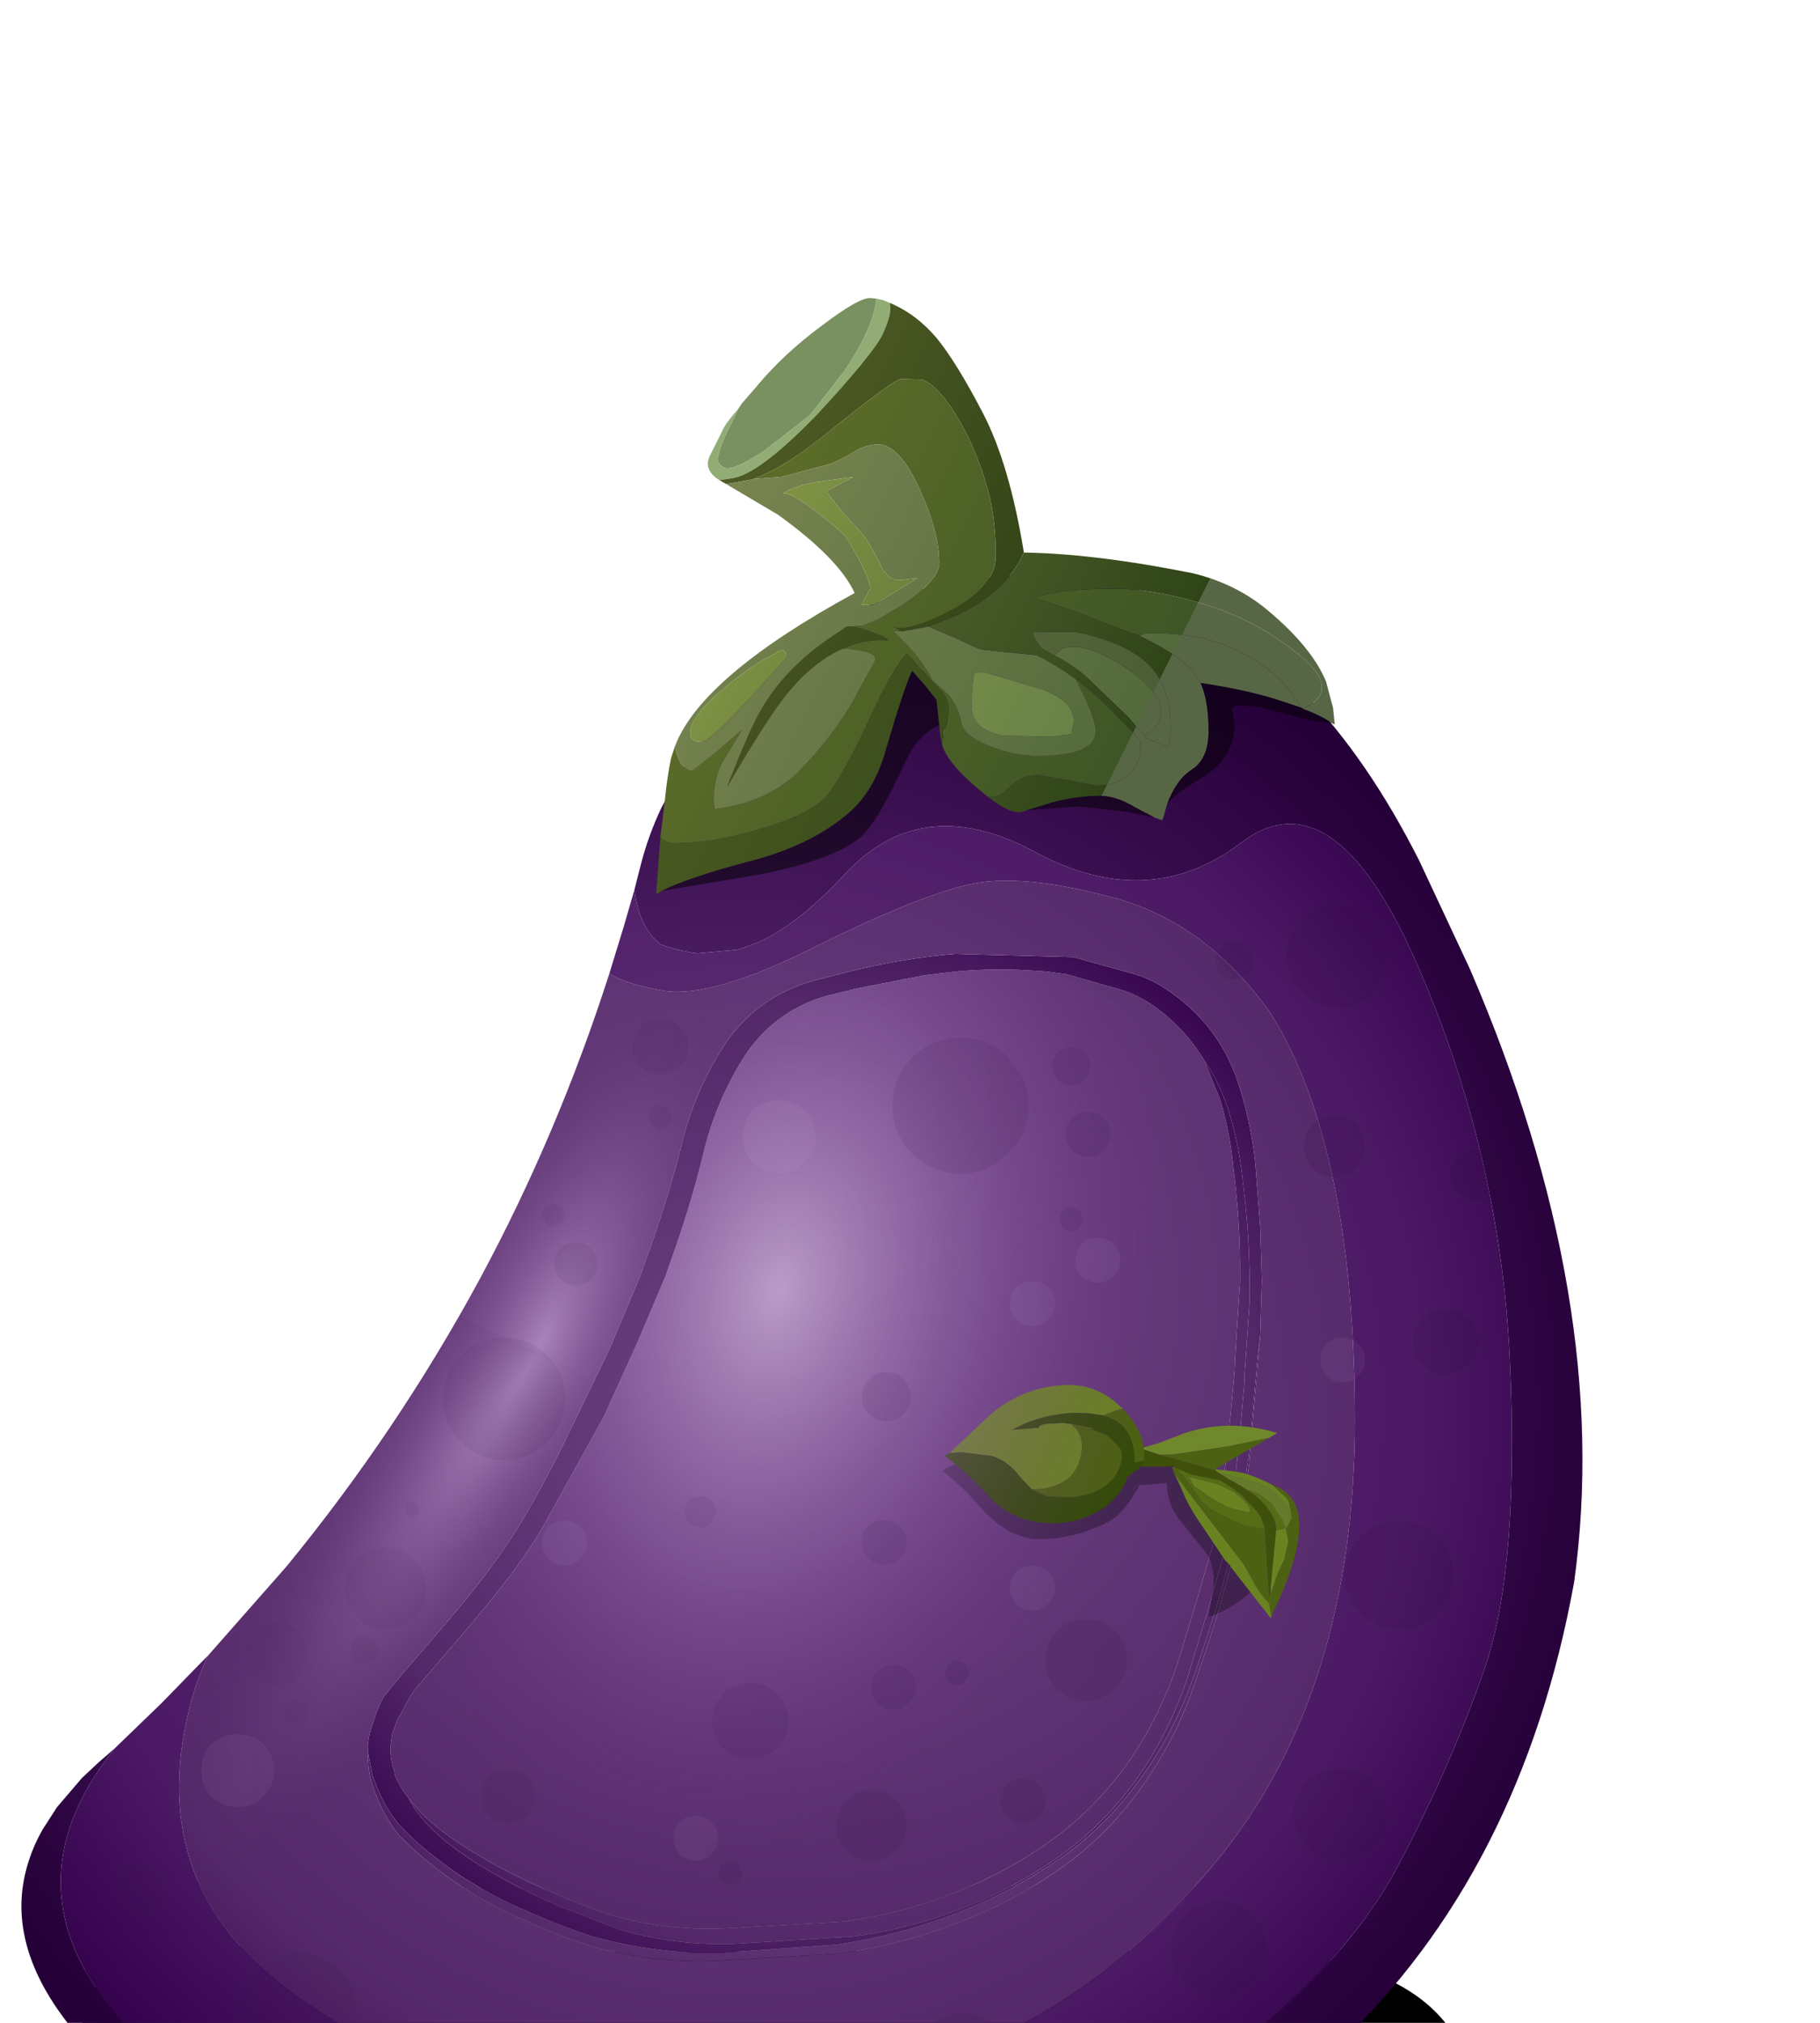 <?xml version="1.0" encoding="UTF-8" standalone="no"?>
<svg xmlns:xlink="http://www.w3.org/1999/xlink" height="190.0px" width="171.0px" xmlns="http://www.w3.org/2000/svg">
  <g transform="matrix(1.0, 0.0, 0.0, 1.0, 0.0, 0.0)">
    <use height="41.05" transform="matrix(0.962, 0.0, 0.0, 0.825, 7.712, 182.731)" width="135.45" xlink:href="#sprite0"/>
    <use height="189.35" transform="matrix(1.0, 0.0, 0.0, 1.0, 2.0, 28.0)" width="146.7" xlink:href="#shape1"/>
    <use height="98.25" transform="matrix(1.278, 0.0, 0.0, 1.278, 11.0, 85.0)" width="101.8" xlink:href="#sprite1"/>
  </g>
  <defs>
    <g id="sprite0" transform="matrix(1.0, 0.0, 0.0, 1.0, -40.9, -44.85)">
      <use height="41.05" transform="matrix(1.0, 0.0, 0.0, 1.0, 40.9, 44.85)" width="135.45" xlink:href="#shape0"/>
    </g>
    <g id="shape0" transform="matrix(1.0, 0.0, 0.0, 1.0, -40.9, -44.85)">
      <path d="M106.2 85.7 Q76.35 86.95 60.65 80.1 44.95 73.2 41.45 58.6 37.9 44.0 57.5 44.9 77.1 45.8 107.15 45.55 137.2 45.25 154.2 45.6 171.15 45.95 175.6 56.5 180.05 67.0 158.05 75.7 136.0 84.4 106.2 85.7" fill="#000000" fill-rule="evenodd" stroke="none"/>
    </g>
    <g id="shape1" transform="matrix(1.0, 0.0, 0.0, 1.0, -2.0, -28.0)">
      <path d="M21.65 176.7 Q39.35 177.6 66.5 177.35 93.7 177.05 108.95 177.2 124.2 177.3 127.25 185.6 130.25 193.9 110.95 204.6 91.65 215.25 69.8 217.0 47.95 218.75 31.1 211.9 14.25 205.0 9.1 190.4 3.95 175.8 21.65 176.7" fill="#000000" fill-opacity="0.361" fill-rule="evenodd" stroke="none"/>
      <path d="M59.6 83.6 L60.2 81.25 Q60.9 78.5 62.15 75.85 L62.45 75.3 Q67.05 65.7 78.65 57.9 91.7 52.8 102.45 54.4 L105.5 54.95 109.4 56.15 Q123.65 61.65 133.35 80.85 L138.1 91.0 Q151.55 122.2 147.9 148.6 138.05 202.9 78.6 214.25 36.5 222.3 11.8 196.4 8.75 193.25 6.0 189.55 0.3 181.9 2.75 174.65 3.2 173.25 4.0 171.85 L5.35 169.75 7.7 167.0 9.25 165.55 10.8 164.2 Q-4.45 183.15 25.95 201.2 L31.95 204.6 Q44.35 210.8 62.45 209.4 76.5 209.65 90.05 205.6 102.95 201.9 113.9 193.9 126.0 185.2 131.25 175.45 136.45 165.65 139.65 156.25 142.75 146.8 141.85 127.5 140.9 108.2 133.05 90.35 125.2 72.55 116.55 79.2 107.85 85.75 97.2 80.0 86.5 74.25 79.25 82.25 75.15 86.65 71.4 88.45 L69.35 89.2 65.5 89.55 Q63.7 89.3 62.05 88.7 61.0 87.85 60.4 86.55 59.85 85.4 59.6 83.6" fill="url(#gradient0)" fill-rule="evenodd" stroke="none"/>
      <path d="M38.4 168.9 Q37.5 167.75 37.1 166.7 L37.05 166.35 Q36.55 164.9 36.75 163.55 L36.85 162.85 37.35 161.5 37.75 160.8 Q38.65 159.05 39.1 158.55 L44.1 152.75 44.8 151.9 45.55 151.0 Q49.0 146.85 51.05 143.35 L56.5 133.5 56.75 133.05 59.85 126.2 62.5 119.95 63.45 117.25 Q65.2 112.15 66.2 107.9 67.3 103.55 69.65 99.7 72.4 95.15 77.45 93.6 L80.5 92.85 86.9 91.6 89.85 91.25 Q93.7 90.9 97.45 91.2 L98.3 91.25 100.15 91.5 105.1 92.9 Q106.65 93.35 108.05 94.25 111.3 96.45 113.2 99.7 L114.65 103.3 Q115.6 106.55 115.9 109.85 116.55 114.9 116.5 119.95 L116.5 120.4 116.05 127.5 116.0 128.8 115.6 133.1 115.55 133.5 115.2 137.2 114.2 144.25 112.6 149.8 110.7 156.05 Q109.0 161.2 106.1 165.4 102.95 169.9 98.65 172.95 94.45 175.95 89.6 177.8 84.6 179.8 79.1 180.5 L68.65 181.1 Q62.95 181.45 57.5 179.9 54.5 178.95 51.55 177.6 46.2 175.3 42.15 172.45 39.65 170.65 38.4 168.9" fill="url(#gradient1)" fill-rule="evenodd" stroke="none"/>
      <path d="M113.2 99.7 Q111.3 96.45 108.05 94.25 106.65 93.35 105.1 92.9 L100.15 91.5 98.3 91.25 97.45 91.2 Q93.7 90.9 89.85 91.25 L86.9 91.6 80.5 92.85 77.45 93.6 Q72.4 95.15 69.65 99.7 67.3 103.55 66.2 107.9 65.2 112.15 63.45 117.25 L62.5 119.95 59.85 126.2 56.75 133.05 56.5 133.5 51.05 143.35 Q49.0 146.85 45.55 151.0 L44.8 151.9 44.1 152.75 39.1 158.55 Q38.65 159.05 37.75 160.8 L37.35 161.5 36.85 162.85 36.75 163.55 Q36.55 164.9 37.05 166.35 L37.1 166.7 Q37.5 167.75 38.4 168.9 39.6 171.35 43.05 173.85 47.1 176.7 52.45 179.0 L58.4 181.3 Q63.85 182.85 69.5 182.55 L80.0 181.9 Q85.5 181.2 90.5 179.2 95.35 177.35 99.55 174.35 103.85 171.3 107.0 166.8 109.9 162.6 111.6 157.5 L113.5 151.2 115.1 145.65 115.15 145.5 115.15 145.35 116.1 138.6 116.45 134.9 116.5 134.55 116.9 130.2 116.95 128.9 117.4 122.4 117.4 121.8 117.4 121.35 Q117.45 116.3 116.8 111.25 116.5 107.95 115.55 104.7 114.7 101.85 113.2 99.7 M34.6 164.7 L34.55 164.05 34.6 163.55 Q34.7 162.8 34.95 162.1 35.65 159.9 36.15 159.25 L37.75 157.3 41.4 153.05 Q46.2 147.55 48.9 143.1 51.55 138.6 53.4 134.7 L57.25 126.75 60.05 120.1 61.1 117.2 Q63.0 111.8 64.1 107.25 65.25 102.65 67.8 98.55 70.8 93.75 76.3 92.15 L79.6 91.3 Q84.55 90.05 89.7 89.6 L100.85 89.9 106.25 91.4 Q107.95 91.85 109.4 92.8 114.75 96.25 116.55 102.4 117.6 105.85 117.95 109.35 L118.4 115.25 118.55 120.1 118.55 120.55 118.4 125.35 118.1 128.1 117.35 136.65 116.2 144.05 115.15 147.9 114.6 149.95 113.55 153.3 112.45 156.6 Q110.7 162.0 107.55 166.5 104.25 171.3 99.7 174.5 95.15 177.65 90.0 179.65 84.65 181.75 78.65 182.65 L67.4 183.45 Q61.55 183.5 55.7 181.9 52.5 180.85 49.4 179.45 43.65 177.05 38.85 172.75 L37.55 171.45 Q35.9 169.5 35.0 166.75 L34.6 164.7" fill="url(#gradient2)" fill-rule="evenodd" stroke="none"/>
      <path d="M19.55 155.5 L26.95 147.1 Q37.35 134.4 45.1 120.1 52.4 106.55 57.25 91.45 58.65 92.4 62.3 93.05 66.85 93.8 76.45 89.0 86.0 84.25 90.95 83.1 95.8 81.95 104.55 84.3 113.35 86.65 119.4 95.2 127.25 107.75 127.3 133.3 127.3 158.9 114.35 174.75 101.35 190.5 84.3 194.55 67.15 198.5 52.7 196.85 38.4 195.4 26.95 186.8 13.85 176.95 17.7 160.85 18.35 158.05 19.55 155.5 M118.4 125.35 L118.55 120.55 118.55 120.1 118.4 115.25 117.95 109.35 Q117.6 105.85 116.55 102.4 114.75 96.25 109.4 92.8 107.95 91.85 106.25 91.4 L100.85 89.9 89.7 89.6 Q84.55 90.05 79.6 91.3 L76.3 92.15 Q70.8 93.75 67.8 98.55 65.25 102.65 64.1 107.25 63.0 111.8 61.1 117.2 L60.05 120.1 57.25 126.75 53.4 134.7 Q51.55 138.6 48.9 143.1 46.2 147.55 41.4 153.05 L37.75 157.3 36.15 159.25 Q35.65 159.9 34.95 162.1 34.7 162.8 34.6 163.55 L34.55 164.05 34.6 164.7 Q34.5 166.1 35.0 167.7 35.9 170.45 37.55 172.45 L38.85 173.7 Q43.65 178.0 49.4 180.4 52.5 181.85 55.7 182.85 61.55 184.45 67.6 184.15 L78.8 183.5 Q84.65 182.7 90.0 180.6 95.15 178.65 99.7 175.45 104.25 172.25 107.55 167.45 110.7 162.95 112.45 157.55 L113.55 154.3 114.6 150.9 115.15 148.85 116.2 145.0 117.35 137.6 118.1 129.05 118.4 125.35" fill="url(#gradient3)" fill-rule="evenodd" stroke="none"/>
      <path d="M10.8 164.2 L15.2 159.95 18.9 156.15 19.55 155.5 Q18.35 158.05 17.7 160.85 13.85 176.95 26.95 186.8 38.4 195.4 52.7 196.85 67.15 198.5 84.3 194.55 101.35 190.5 114.35 174.75 127.3 158.9 127.3 133.3 127.25 107.75 119.4 95.2 113.35 86.65 104.55 84.3 95.8 81.95 90.95 83.1 86.0 84.25 76.45 89.0 66.85 93.8 62.3 93.05 58.65 92.4 57.25 91.45 L58.4 87.7 58.6 87.05 59.6 83.6 Q59.85 85.4 60.4 86.55 61.0 87.85 62.05 88.7 63.7 89.3 65.5 89.55 L69.35 89.2 71.4 88.45 Q75.15 86.65 79.25 82.25 86.5 74.25 97.2 80.0 107.85 85.75 116.55 79.2 125.2 72.55 133.05 90.35 140.9 108.2 141.85 127.5 142.75 146.8 139.65 156.25 136.45 165.65 131.25 175.45 126.0 185.2 113.9 193.9 102.95 201.9 90.05 205.6 76.5 209.65 62.45 209.4 44.35 210.8 31.95 204.6 L25.95 201.2 Q-4.45 183.15 10.8 164.2" fill="url(#gradient4)" fill-rule="evenodd" stroke="none"/>
      <path d="M118.4 125.35 L118.1 129.05 117.35 137.6 116.2 145.0 115.15 148.85 114.6 150.9 113.55 154.3 112.45 157.55 Q110.7 162.95 107.55 167.45 104.25 172.25 99.7 175.45 95.15 178.65 90.0 180.6 84.65 182.7 78.8 183.5 L67.6 184.15 Q61.55 184.45 55.7 182.85 52.5 181.85 49.4 180.4 43.65 178.0 38.85 173.7 L37.55 172.45 Q35.9 170.45 35.0 167.7 34.5 166.1 34.6 164.7 L35.0 166.75 Q35.9 169.5 37.55 171.45 L38.85 172.75 Q43.65 177.05 49.4 179.45 52.5 180.85 55.7 181.9 61.55 183.5 67.4 183.45 L78.65 182.65 Q84.65 181.75 90.0 179.65 95.15 177.65 99.7 174.5 104.25 171.3 107.55 166.5 110.7 162.0 112.45 156.6 L113.55 153.3 114.6 149.95 115.15 147.9 116.2 144.05 117.35 136.65 118.1 128.1 118.4 125.35" fill="url(#gradient5)" fill-rule="evenodd" stroke="none"/>
      <path d="M38.4 168.9 Q39.65 170.65 42.15 172.45 46.2 175.3 51.55 177.6 54.5 178.95 57.5 179.9 62.95 181.45 68.65 181.1 L79.1 180.5 Q84.6 179.8 89.6 177.8 94.45 175.95 98.65 172.95 102.95 169.9 106.1 165.4 109.0 161.2 110.7 156.05 L112.6 149.8 114.2 144.25 115.2 137.2 115.55 133.5 115.6 133.1 116.0 128.8 116.05 127.5 116.5 120.4 116.5 119.95 Q116.55 114.9 115.9 109.85 115.6 106.55 114.65 103.3 L113.2 99.7 Q114.7 101.85 115.55 104.7 116.5 107.95 116.8 111.25 117.45 116.3 117.4 121.35 L117.4 121.8 117.4 122.4 116.95 128.9 116.9 130.2 116.5 134.55 116.45 134.9 116.1 138.6 115.15 145.35 115.15 145.5 115.1 145.65 113.5 151.2 111.6 157.5 Q109.9 162.6 107.0 166.8 103.85 171.3 99.55 174.35 95.35 177.35 90.5 179.2 85.5 181.2 80.0 181.9 L69.5 182.55 Q63.85 182.85 58.4 181.3 L52.45 179.0 Q47.1 176.7 43.05 173.85 39.6 171.35 38.4 168.9" fill="url(#gradient6)" fill-rule="evenodd" stroke="none"/>
      <path d="M82.35 28.05 Q82.1 30.75 79.3 34.9 L76.1 39.0 71.8 42.35 Q68.75 44.35 68.0 43.9 67.2 43.5 67.55 42.55 67.8 41.6 68.5 40.2 L69.4 38.35 69.7 37.9 71.0 36.4 Q73.6 33.25 77.2 30.6 80.75 27.9 81.8 28.0 L82.35 28.05" fill="#799160" fill-rule="evenodd" stroke="none"/>
      <path d="M83.6 28.45 Q83.85 29.45 82.9 31.45 81.9 33.4 76.7 39.0 71.4 44.45 68.9 44.9 L67.6 45.1 Q66.05 44.15 66.7 42.8 L67.85 40.5 Q68.1 39.85 69.4 38.35 L68.5 40.2 Q67.8 41.6 67.55 42.55 67.2 43.5 68.0 43.9 68.75 44.35 71.8 42.35 L76.1 39.0 79.3 34.9 Q82.1 30.75 82.35 28.05 L83.0 28.2 83.6 28.45" fill="#91ac75" fill-rule="evenodd" stroke="none"/>
      <path d="M83.6 28.45 Q86.1 29.5 88.0 31.75 89.85 34.0 92.35 38.8 94.85 43.6 96.2 51.9 94.4 55.85 89.55 57.95 L87.25 58.85 84.8 59.3 84.7 59.3 83.95 58.85 84.4 59.0 Q86.25 59.0 89.4 57.3 93.5 55.1 93.55 52.35 93.6 49.6 93.05 46.95 92.45 44.35 91.25 41.65 90.0 39.0 88.8 37.5 87.6 35.95 86.6 35.65 L84.6 35.6 Q83.7 35.85 77.75 40.65 73.7 43.95 70.75 45.0 L70.3 45.1 68.3 45.45 68.2 45.45 67.6 45.1 68.9 44.9 Q71.4 44.45 76.7 39.0 81.9 33.4 82.9 31.45 83.85 29.45 83.6 28.45 M79.8 58.85 Q80.6 58.85 81.85 59.35 83.45 59.9 83.4 60.15 81.3 60.0 79.25 60.9 76.6 62.05 74.25 64.8 72.4 66.9 68.3 73.95 70.5 68.25 71.7 66.35 74.1 62.35 78.9 59.3 L79.55 58.85 79.8 58.85" fill="url(#gradient7)" fill-rule="evenodd" stroke="none"/>
      <path d="M70.75 45.0 Q73.7 43.95 77.75 40.65 83.7 35.85 84.6 35.6 L86.6 35.65 Q87.6 35.95 88.8 37.5 90.0 39.0 91.25 41.65 92.45 44.35 93.05 46.95 93.6 49.6 93.55 52.35 93.5 55.1 89.4 57.3 86.25 59.0 84.4 59.0 L83.95 58.85 84.7 59.3 83.9 59.25 Q86.65 61.85 87.6 63.9 L89.1 65.25 Q90.05 66.4 90.3 67.8 90.5 69.15 93.15 70.15 95.4 71.0 97.45 71.0 102.95 71.0 102.95 68.7 102.95 67.75 102.05 65.8 L101.1 63.8 Q103.2 65.35 105.65 68.0 L106.55 68.9 106.65 69.1 107.15 69.65 Q107.3 71.75 105.9 72.9 104.75 73.8 103.0 73.8 L100.45 73.3 97.5 72.8 Q96.1 72.8 95.0 73.8 L94.75 74.05 Q93.85 74.85 93.15 74.85 L92.7 74.75 91.85 74.05 Q89.0 71.65 88.5 69.9 L88.5 69.8 88.65 69.1 88.7 68.9 88.9 68.25 89.0 67.85 89.15 66.8 Q89.15 65.5 88.3 64.75 L87.6 64.05 86.7 63.0 86.4 62.75 85.95 62.2 85.2 61.4 Q83.7 63.05 81.55 67.85 79.3 72.6 77.9 74.5 76.5 76.35 71.8 77.75 67.15 79.2 63.3 79.2 62.7 79.2 62.15 78.75 L62.05 78.6 62.45 75.3 Q62.7 72.85 63.05 71.2 L63.45 70.0 Q63.5 70.85 63.95 71.65 64.45 72.4 65.05 72.4 L67.35 70.6 69.7 68.55 67.85 71.65 Q67.05 73.15 67.05 75.3 L67.15 76.0 Q72.1 75.35 74.95 72.55 77.9 69.6 79.95 66.2 L82.25 62.0 Q82.5 61.15 79.25 60.9 81.3 60.0 83.4 60.15 83.45 59.9 81.85 59.35 80.6 58.85 79.8 58.85 L81.1 58.75 82.55 58.15 84.75 56.85 Q88.25 54.5 88.25 52.85 88.25 50.05 86.45 46.05 84.5 41.75 82.55 41.75 81.4 41.75 80.4 42.35 78.85 43.3 77.75 43.65 L73.4 44.8 70.75 45.0 M122.2 66.45 L121.75 65.7 Q120.65 63.9 118.65 62.5 114.5 59.5 108.75 59.5 L107.6 59.5 107.0 59.7 106.8 59.6 106.4 59.5 Q99.2 56.7 97.2 56.15 99.55 55.3 104.7 55.3 108.4 55.3 113.3 56.8 118.15 58.3 122.1 61.55 125.5 64.3 123.4 66.0 L122.45 66.6 Q122.3 66.45 122.2 66.45" fill="url(#gradient8)" fill-rule="evenodd" stroke="none"/>
      <path d="M68.2 45.45 L68.3 45.45 70.3 45.1 70.75 45.0 73.4 44.8 77.75 43.65 Q78.85 43.3 80.4 42.35 81.4 41.75 82.55 41.75 84.5 41.75 86.45 46.05 88.25 50.05 88.25 52.85 88.25 54.5 84.75 56.85 L82.55 58.15 81.1 58.75 79.8 58.85 79.55 58.85 78.9 59.3 Q74.1 62.35 71.7 66.35 70.5 68.25 68.3 73.95 72.4 66.9 74.25 64.8 76.6 62.05 79.25 60.9 82.5 61.15 82.25 62.0 L79.95 66.2 Q77.9 69.6 74.95 72.55 72.1 75.35 67.15 76.0 L67.05 75.3 Q67.05 73.15 67.85 71.65 L69.7 68.55 67.35 70.6 65.05 72.4 Q64.45 72.4 63.95 71.65 63.5 70.85 63.45 70.0 66.0 63.5 80.3 55.7 78.8 52.45 73.1 48.35 L68.2 45.45 M84.7 59.3 L84.8 59.3 87.25 58.85 90.05 60.05 Q92.0 61.05 92.6 61.05 L97.45 61.55 Q98.55 62.1 99.95 63.0 L101.1 63.8 102.05 65.8 Q102.95 67.75 102.95 68.7 102.95 71.0 97.45 71.0 95.4 71.0 93.15 70.15 90.5 69.15 90.3 67.8 90.05 66.4 89.1 65.25 L87.6 63.9 Q86.65 61.85 83.9 59.25 L84.7 59.3 M107.0 59.7 L107.6 59.5 108.75 59.5 Q114.5 59.5 118.65 62.5 120.65 63.9 121.75 65.7 L122.2 66.45 119.95 65.7 Q116.9 64.75 112.8 64.15 L112.3 63.35 Q110.95 61.55 107.0 59.7 M107.5 69.1 L106.0 67.35 102.2 63.7 Q101.1 62.65 99.05 61.55 L99.9 60.85 100.8 60.75 Q102.8 60.75 105.9 62.8 109.1 65.0 109.1 66.8 109.1 67.75 108.45 68.45 L107.5 69.1 M82.75 53.1 Q81.6 50.8 80.95 50.05 L79.05 48.0 77.65 46.2 Q77.85 45.95 80.2 44.8 L76.5 45.3 Q74.2 45.8 73.55 46.4 L73.75 46.35 Q74.45 46.35 76.95 48.25 79.25 50.05 79.55 50.55 81.75 54.15 81.75 55.3 L81.35 56.05 80.95 56.8 82.1 56.8 86.2 54.3 84.55 54.5 Q83.4 54.5 82.75 53.1 M98.05 64.8 L92.7 63.2 91.55 63.2 Q91.3 64.15 91.3 66.35 91.3 68.55 94.25 69.1 L98.8 69.2 100.65 68.95 100.9 67.75 Q100.9 65.9 98.05 64.8 M72.8 61.4 Q70.65 62.45 68.2 64.5 64.85 67.25 64.85 68.85 64.85 69.7 65.95 69.7 66.85 69.7 74.05 61.6 L73.7 61.15 73.5 61.05 Q73.1 61.15 72.8 61.4" fill="url(#gradient9)" fill-rule="evenodd" stroke="none"/>
      <path d="M87.25 58.85 L89.55 57.95 Q94.4 55.85 96.2 51.9 102.9 52.0 112.1 53.85 116.2 54.85 119.2 57.4 123.3 60.85 124.6 64.05 L125.25 66.5 125.4 67.95 125.4 68.05 125.2 67.95 Q124.0 67.15 122.45 66.6 L123.4 66.0 Q125.5 64.3 122.1 61.55 118.15 58.3 113.3 56.8 108.4 55.3 104.7 55.3 99.55 55.3 97.2 56.15 99.2 56.7 106.4 59.5 L106.8 59.6 107.0 59.7 Q110.95 61.55 112.3 63.35 L112.8 64.15 Q113.55 65.8 113.55 68.65 113.55 71.3 111.95 72.3 110.5 73.25 109.65 75.55 L109.3 76.8 109.2 77.0 109.2 77.05 108.5 76.8 106.6 75.8 Q104.85 74.75 103.35 74.75 101.2 74.75 98.75 75.4 L96.5 76.1 95.9 76.3 95.65 76.3 Q94.6 76.25 92.7 74.75 L93.15 74.85 Q93.85 74.85 94.75 74.05 L95.0 73.8 Q96.1 72.8 97.5 72.8 L100.45 73.3 103.0 73.8 Q104.75 73.8 105.9 72.9 107.3 71.75 107.15 69.65 L106.65 69.1 106.55 68.9 105.65 68.0 Q103.2 65.35 101.1 63.8 L99.95 63.0 Q98.55 62.1 97.45 61.55 L92.6 61.05 Q92.0 61.05 90.05 60.05 L87.25 58.85 M99.05 61.55 Q101.1 62.65 102.2 63.7 L106.0 67.35 107.5 69.1 107.7 69.35 109.6 70.1 Q110.0 70.1 110.0 68.4 110.0 64.55 107.95 62.45 105.85 60.35 101.05 59.35 L97.05 59.35 Q96.95 59.7 97.85 60.9 L99.05 61.55" fill="url(#gradient10)" fill-rule="evenodd" stroke="none"/>
      <path d="M107.5 69.1 L108.45 68.45 Q109.1 67.75 109.1 66.8 109.1 65.0 105.9 62.8 102.8 60.75 100.8 60.75 L99.9 60.85 99.05 61.55 97.85 60.9 Q96.95 59.7 97.05 59.35 L101.05 59.35 Q105.85 60.35 107.95 62.45 110.0 64.55 110.0 68.4 110.0 70.1 109.6 70.1 L107.7 69.35 107.5 69.1" fill="url(#gradient11)" fill-rule="evenodd" stroke="none"/>
      <path d="M125.2 67.95 L123.9 67.8 122.1 67.4 118.55 66.45 116.65 66.25 116.55 66.25 116.0 66.35 115.8 66.5 115.75 66.6 116.0 68.1 Q116.0 71.3 112.6 73.25 110.45 74.5 109.65 75.55 110.5 73.25 111.95 72.3 113.55 71.3 113.55 68.65 113.55 65.8 112.8 64.15 116.9 64.75 119.95 65.7 L122.2 66.45 Q122.3 66.45 122.45 66.6 124.0 67.15 125.2 67.95 M108.5 76.8 L105.9 76.25 101.3 75.75 96.5 76.1 98.75 75.4 Q101.2 74.75 103.35 74.75 104.85 74.75 106.6 75.8 L108.5 76.8 M88.25 68.1 Q86.2 69.0 85.0 71.7 82.55 77.0 81.1 78.4 78.8 80.65 71.55 82.1 L62.1 83.7 Q64.65 82.4 70.6 80.85 76.3 79.35 79.8 76.3 82.2 74.2 83.25 70.35 84.95 64.55 85.7 63.0 L86.85 64.3 88.0 65.75 88.0 65.8 88.2 67.7 88.25 68.1" fill="#000000" fill-opacity="0.502" fill-rule="evenodd" stroke="none"/>
      <path d="M82.75 53.1 Q83.4 54.5 84.55 54.5 L86.2 54.3 82.1 56.8 80.95 56.8 81.35 56.05 81.75 55.3 Q81.75 54.15 79.55 50.55 79.25 50.05 76.95 48.25 74.45 46.35 73.75 46.35 L73.55 46.4 Q74.2 45.8 76.5 45.3 L80.2 44.8 Q77.85 45.95 77.65 46.2 L79.05 48.0 80.95 50.05 Q81.6 50.8 82.75 53.1 M72.8 61.4 Q73.1 61.15 73.5 61.05 L73.7 61.15 74.05 61.6 Q66.85 69.7 65.95 69.7 64.85 69.7 64.85 68.85 64.85 67.25 68.2 64.5 70.65 62.45 72.8 61.4" fill="url(#gradient12)" fill-rule="evenodd" stroke="none"/>
      <path d="M88.5 69.8 Q88.3 69.2 88.25 68.1 L88.2 67.7 88.0 65.8 88.0 65.75 86.85 64.3 85.7 63.0 Q84.95 64.55 83.25 70.35 82.2 74.2 79.8 76.3 76.3 79.35 70.6 80.85 64.65 82.4 62.1 83.7 L61.85 83.9 61.65 83.95 62.05 78.6 62.15 78.75 Q62.7 79.2 63.3 79.2 67.15 79.2 71.8 77.75 76.5 76.35 77.9 74.5 79.3 72.6 81.55 67.85 83.7 63.05 85.2 61.4 L85.95 62.2 86.4 62.75 86.7 63.0 87.6 64.05 88.3 64.75 Q89.15 65.5 89.15 66.8 L89.0 67.85 88.9 68.25 88.65 68.7 88.65 69.1 88.5 69.8" fill="url(#gradient13)" fill-rule="evenodd" stroke="none"/>
      <path d="M88.9 68.25 L88.7 68.9 88.65 69.1 88.65 68.7 88.9 68.25" fill="url(#gradient14)" fill-rule="evenodd" stroke="none"/>
      <path d="M98.05 64.8 Q100.9 65.9 100.9 67.75 L100.65 68.95 98.8 69.2 94.25 69.1 Q91.3 68.55 91.3 66.35 91.3 64.15 91.55 63.2 L92.7 63.2 98.05 64.8" fill="url(#gradient15)" fill-rule="evenodd" stroke="none"/>
      <path d="M107.0 139.5 L106.65 139.65 Q106.0 140.1 107.0 139.5 M91.4 137.2 L96.9 136.9 102.8 136.6 108.55 136.65 Q111.5 137.1 113.95 138.5 116.7 140.1 118.65 142.65 L119.4 144.05 Q120.1 146.4 118.55 148.4 116.55 150.85 113.55 151.9 L114.0 149.15 Q114.2 146.75 113.0 145.45 L110.7 142.6 Q109.6 141.0 109.65 139.3 L107.05 139.5 Q106.15 141.25 104.95 142.4 103.95 143.15 102.8 143.55 99.95 144.7 96.95 144.55 95.6 144.3 94.45 143.6 93.3 142.9 92.1 141.55 90.5 139.7 88.55 138.15 89.85 137.3 91.4 137.2" fill="#000000" fill-opacity="0.302" fill-rule="evenodd" stroke="none"/>
      <path d="M119.25 135.05 L115.4 135.85 110.3 136.6 108.95 136.65 107.15 136.05 108.85 135.55 111.2 134.65 Q115.4 133.2 120.0 134.6 L119.25 135.05" fill="#70882c" fill-rule="evenodd" stroke="none"/>
      <path d="M108.95 136.65 L110.3 136.6 115.4 135.85 119.25 135.05 114.15 138.0 114.05 138.0 114.0 138.05 108.95 136.65 M110.75 138.0 L110.6 138.3 Q110.9 138.25 111.4 138.9 L112.9 141.05 114.05 141.95 115.85 142.85 116.9 143.3 118.85 143.65 119.25 150.0 119.4 149.0 119.4 149.7 120.0 147.9 120.4 147.0 120.65 146.5 121.05 144.75 120.95 144.3 120.85 143.75 120.8 143.55 120.9 143.5 121.35 142.6 121.3 142.15 121.1 141.1 120.85 140.65 120.8 140.65 119.5 139.45 120.0 139.65 Q122.45 140.8 122.0 144.3 121.7 147.25 119.45 151.8 L119.45 151.85 119.25 150.65 119.2 150.55 Q118.4 149.75 117.95 148.9 L116.9 147.0 110.35 138.45 110.15 137.9 110.15 137.75 110.5 137.85 110.75 138.0" fill="#4d6113" fill-rule="evenodd" stroke="none"/>
      <path d="M108.95 136.65 L114.0 138.05 114.05 138.0 114.15 138.05 114.45 138.3 115.65 139.05 115.9 139.15 116.35 139.45 116.5 139.5 117.2 139.95 117.5 140.15 117.8 140.35 Q119.8 142.0 119.9 143.55 L119.9 143.75 119.4 149.0 119.25 150.0 118.85 143.65 Q118.6 142.6 118.15 142.0 L116.5 140.3 116.1 140.05 116.0 139.9 114.65 139.05 111.95 138.5 110.75 138.0 110.5 137.85 110.1 137.65 110.05 137.75 106.55 137.75 105.75 136.45 107.15 136.05 108.95 136.65" fill="#3f500a" fill-rule="evenodd" stroke="none"/>
      <path d="M118.85 143.65 L116.9 143.3 115.85 142.85 114.05 141.95 112.9 141.05 111.4 138.9 Q110.9 138.25 110.6 138.3 L110.75 138.0 111.95 138.5 114.65 139.05 116.0 139.9 116.1 140.05 116.5 140.3 118.15 142.0 Q118.6 142.6 118.85 143.65 M117.2 139.95 L117.8 140.1 118.4 140.4 119.5 141.25 120.55 142.9 120.8 143.55 119.9 143.75 119.9 143.55 Q119.8 142.0 117.8 140.35 L117.5 140.15 117.2 139.95 M117.4 142.05 L117.45 141.8 Q117.15 141.0 116.1 140.3 L116.05 140.2 114.4 139.4 111.7 138.7 112.2 139.6 112.6 139.85 113.7 140.65 115.3 141.55 117.15 142.05 117.4 142.05" fill="#566c15" fill-rule="evenodd" stroke="none"/>
      <path d="M114.05 138.0 L114.15 138.0 116.3 138.25 Q117.65 138.5 119.5 139.45 L120.8 140.65 120.85 140.65 121.1 141.1 121.3 142.15 121.25 141.75 121.05 141.55 120.1 140.55 119.4 139.9 Q118.85 139.5 116.95 138.95 L114.45 138.3 114.15 138.05 114.05 138.0 M110.35 138.45 L116.9 147.0 117.95 148.9 Q118.4 149.75 119.2 150.55 L119.25 150.65 119.45 151.85 119.4 152.0 115.65 147.2 115.55 147.0 115.1 146.55 113.1 143.55 Q111.6 141.45 110.95 139.7 L110.35 138.45 M120.8 143.55 L120.85 143.75 120.95 144.3 121.05 144.75 120.65 146.5 120.4 147.0 120.0 147.9 119.4 149.7 119.4 149.0 119.9 143.75 120.8 143.55 M117.4 142.05 L117.15 142.05 115.3 141.55 113.7 140.65 112.6 139.85 112.2 139.6 111.7 138.7 114.4 139.4 116.05 140.2 116.1 140.3 Q117.15 141.0 117.45 141.8 L117.4 142.05" fill="#6a8321" fill-rule="evenodd" stroke="none"/>
      <path d="M121.3 142.15 L121.35 142.6 120.9 143.5 120.8 143.55 120.55 142.9 119.5 141.25 118.4 140.4 117.8 140.1 117.2 139.95 116.5 139.5 116.35 139.45 115.9 139.15 115.65 139.05 114.45 138.3 116.95 138.95 Q118.85 139.5 119.4 139.9 L120.1 140.55 121.05 141.55 121.25 141.75 121.3 142.15" fill="#657b2b" fill-rule="evenodd" stroke="none"/>
      <path d="M100.65 133.75 L101.1 134.2 Q101.65 134.9 101.65 135.75 101.65 137.75 100.35 138.9 99.25 139.7 97.85 139.85 L96.95 139.9 95.9 138.8 Q94.65 137.15 93.15 136.75 L90.3 136.4 89.2 136.5 92.85 133.05 Q95.8 130.4 99.75 130.1 102.9 129.85 105.25 132.1 L105.5 132.35 105.1 132.4 103.65 132.95 102.35 132.75 100.85 132.7 Q98.4 132.85 96.3 133.7 L95.1 134.3 97.6 134.1 Q97.6 133.75 98.8 133.7 L99.95 133.65 100.65 133.75" fill="#6a8321" fill-rule="evenodd" stroke="none"/>
      <path d="M100.65 133.75 L99.95 133.65 98.8 133.7 Q97.6 133.75 97.6 134.1 L95.1 134.3 96.3 133.7 Q98.4 132.85 100.85 132.7 L102.35 132.75 103.65 132.95 Q104.6 133.2 105.3 133.75 106.65 135.0 106.6 137.3 L106.85 137.35 107.5 137.15 107.4 137.45 107.05 137.9 105.9 138.75 Q105.55 140.15 103.95 141.45 102.05 142.85 99.55 143.05 96.0 143.3 93.45 141.1 90.7 138.15 88.75 136.75 L88.95 136.65 89.2 136.5 90.3 136.4 93.15 136.75 Q94.65 137.15 95.9 138.8 L96.95 139.9 98.35 140.55 100.6 140.65 Q102.7 140.45 103.95 139.5 105.4 138.35 105.4 136.65 105.4 136.2 105.05 135.85 L104.25 135.0 Q103.65 134.6 102.05 134.1 L102.5 134.2 102.75 134.2 102.5 134.1 100.65 133.75" fill="#354b0a" fill-rule="evenodd" stroke="none"/>
      <path d="M96.95 139.9 L97.85 139.85 Q99.25 139.7 100.35 138.9 101.65 137.75 101.65 135.75 101.65 134.9 101.1 134.2 L100.65 133.75 102.5 134.1 102.75 134.2 102.5 134.2 102.05 134.1 Q103.65 134.6 104.25 135.0 L105.05 135.85 Q105.4 136.2 105.4 136.65 105.4 138.35 103.95 139.5 102.7 140.45 100.6 140.65 L98.35 140.55 96.95 139.9 M103.65 132.95 L105.1 132.4 105.5 132.35 Q107.35 134.2 107.5 136.3 L107.5 136.7 107.5 137.15 106.85 137.35 106.6 137.3 Q106.65 135.0 105.3 133.75 104.6 133.2 103.65 132.95" fill="#4d6113" fill-rule="evenodd" stroke="none"/>
      <path d="M97.45 91.2 L98.3 91.25 Q116.75 96.25 111.85 127.2 106.9 158.1 95.55 167.05 84.1 175.95 63.7 172.55 43.25 169.1 43.45 161.55 43.7 154.0 44.8 151.9 L45.55 151.0 Q49.0 146.85 51.05 143.35 L56.5 133.5 56.75 133.05 59.85 126.2 62.5 119.95 63.45 117.25 Q65.2 112.15 66.2 107.9 67.3 103.55 69.65 99.7 72.4 95.15 77.45 93.6 L80.5 92.85 86.9 91.6 89.85 91.25 Q93.7 90.9 97.45 91.2" fill="url(#gradient16)" fill-rule="evenodd" stroke="none"/>
      <path d="M43.2 123.6 L45.1 120.1 Q52.4 106.55 57.25 91.45 58.65 92.4 62.3 93.05 66.85 93.8 76.45 89.0 83.5 85.5 88.05 83.9 L86.5 90.0 79.6 91.3 76.3 92.15 Q70.8 93.75 67.8 98.55 65.25 102.65 64.1 107.25 63.0 111.8 61.1 117.2 L60.05 120.1 57.25 126.75 55.8 129.75 43.2 123.6" fill="url(#gradient17)" fill-rule="evenodd" stroke="none"/>
      <path d="M55.8 129.75 L53.4 134.7 52.7 136.2 48.9 143.1 Q46.2 147.55 41.4 153.05 L37.75 157.3 36.15 159.25 Q35.65 159.9 34.95 162.1 34.2 164.2 35.0 166.75 35.9 169.5 37.55 171.45 L38.85 172.75 Q41.7 175.3 45.0 177.25 L34.2 191.35 Q30.4 189.45 26.95 186.8 13.85 176.95 17.7 160.85 18.35 158.05 19.55 155.5 L26.95 147.1 Q34.75 137.6 41.1 127.25 L43.2 123.6 55.8 129.75" fill="url(#gradient18)" fill-rule="evenodd" stroke="none"/>
    </g>
    <radialGradient cx="0" cy="0" gradientTransform="matrix(0.102, 0.0, 0.0, 0.102, 69.35, 132.05)" gradientUnits="userSpaceOnUse" id="gradient0" r="819.2" spreadMethod="pad">
      <stop offset="0.0" stop-color="#6c3984"/>
      <stop offset="0.765" stop-color="#370c4c"/>
      <stop offset="1.0" stop-color="#250038"/>
    </radialGradient>
    <radialGradient cx="0" cy="0" gradientTransform="matrix(0.102, 0.0, 0.0, 0.102, 73.15, 121.1)" gradientUnits="userSpaceOnUse" id="gradient1" r="819.2" spreadMethod="pad">
      <stop offset="0.0" stop-color="#754b89"/>
      <stop offset="0.769" stop-color="#542869"/>
      <stop offset="1.0" stop-color="#380650"/>
    </radialGradient>
    <radialGradient cx="0" cy="0" gradientTransform="matrix(0.067, 0.0, 0.0, 0.067, 76.55, 136.45)" gradientUnits="userSpaceOnUse" id="gradient2" r="819.2" spreadMethod="pad">
      <stop offset="0.0" stop-color="#754b89"/>
      <stop offset="0.769" stop-color="#542869"/>
      <stop offset="1.0" stop-color="#380650"/>
    </radialGradient>
    <radialGradient cx="0" cy="0" gradientTransform="matrix(0.102, 0.0, 0.0, 0.102, 69.35, 132.05)" gradientUnits="userSpaceOnUse" id="gradient3" r="819.2" spreadMethod="pad">
      <stop offset="0.0" stop-color="#754b89"/>
      <stop offset="0.769" stop-color="#542869"/>
      <stop offset="1.0" stop-color="#380650"/>
    </radialGradient>
    <radialGradient cx="0" cy="0" gradientTransform="matrix(0.102, 0.0, 0.0, 0.102, 69.35, 132.05)" gradientUnits="userSpaceOnUse" id="gradient4" r="819.2" spreadMethod="pad">
      <stop offset="0.0" stop-color="#653a7a"/>
      <stop offset="0.769" stop-color="#4c1965"/>
      <stop offset="1.0" stop-color="#32004a"/>
    </radialGradient>
    <radialGradient cx="0" cy="0" gradientTransform="matrix(0.065, 0.0, 0.0, 0.065, 76.55, 152.6)" gradientUnits="userSpaceOnUse" id="gradient5" r="819.2" spreadMethod="pad">
      <stop offset="0.0" stop-color="#754b89"/>
      <stop offset="0.769" stop-color="#542869"/>
      <stop offset="1.0" stop-color="#380650"/>
    </radialGradient>
    <radialGradient cx="0" cy="0" gradientTransform="matrix(0.068, 0.0, 0.0, 0.068, 77.9, 141.1)" gradientUnits="userSpaceOnUse" id="gradient6" r="819.2" spreadMethod="pad">
      <stop offset="0.0" stop-color="#754b89"/>
      <stop offset="0.769" stop-color="#542869"/>
      <stop offset="1.0" stop-color="#380650"/>
    </radialGradient>
    <linearGradient gradientTransform="matrix(0.029, 0.014, -0.015, 0.03, 84.5, 53.75)" gradientUnits="userSpaceOnUse" id="gradient7" spreadMethod="pad" x1="-819.2" x2="819.2">
      <stop offset="0.0" stop-color="#566129"/>
      <stop offset="1.0" stop-color="#253910"/>
      <stop offset="1.0" stop-color="#576746"/>
    </linearGradient>
    <linearGradient gradientTransform="matrix(0.029, 0.014, -0.015, 0.03, 84.5, 53.75)" gradientUnits="userSpaceOnUse" id="gradient8" spreadMethod="pad" x1="-819.2" x2="819.2">
      <stop offset="0.012" stop-color="#647229"/>
      <stop offset="1.0" stop-color="#3e5626"/>
      <stop offset="1.0" stop-color="#576746"/>
    </linearGradient>
    <linearGradient gradientTransform="matrix(0.029, 0.014, -0.015, 0.03, 84.5, 53.75)" gradientUnits="userSpaceOnUse" id="gradient9" spreadMethod="pad" x1="-819.2" x2="819.2">
      <stop offset="0.0" stop-color="#7f8954"/>
      <stop offset="1.0" stop-color="#536a3b"/>
      <stop offset="1.0" stop-color="#576746"/>
    </linearGradient>
    <linearGradient gradientTransform="matrix(0.029, 0.014, -0.015, 0.03, 84.5, 53.75)" gradientUnits="userSpaceOnUse" id="gradient10" spreadMethod="pad" x1="-819.2" x2="819.2">
      <stop offset="0.0" stop-color="#6f7a41"/>
      <stop offset="1.0" stop-color="#2f4518"/>
      <stop offset="1.0" stop-color="#576746"/>
    </linearGradient>
    <linearGradient gradientTransform="matrix(0.029, 0.014, -0.015, 0.03, 84.5, 53.75)" gradientUnits="userSpaceOnUse" id="gradient11" spreadMethod="pad" x1="-819.2" x2="819.2">
      <stop offset="0.012" stop-color="#6a753c"/>
      <stop offset="1.0" stop-color="#4b5f36"/>
      <stop offset="1.0" stop-color="#576746"/>
    </linearGradient>
    <linearGradient gradientTransform="matrix(0.029, 0.014, -0.015, 0.03, 84.5, 53.75)" gradientUnits="userSpaceOnUse" id="gradient12" spreadMethod="pad" x1="-819.2" x2="819.2">
      <stop offset="0.0" stop-color="#91a14a"/>
      <stop offset="1.0" stop-color="#4d6732"/>
      <stop offset="1.0" stop-color="#576746"/>
    </linearGradient>
    <linearGradient gradientTransform="matrix(0.029, 0.014, -0.015, 0.03, 84.5, 53.75)" gradientUnits="userSpaceOnUse" id="gradient13" spreadMethod="pad" x1="-819.2" x2="819.2">
      <stop offset="0.0" stop-color="#556125"/>
      <stop offset="1.0" stop-color="#2f4518"/>
      <stop offset="1.0" stop-color="#576746"/>
    </linearGradient>
    <linearGradient gradientTransform="matrix(0.029, 0.014, -0.015, 0.03, 84.5, 53.75)" gradientUnits="userSpaceOnUse" id="gradient14" spreadMethod="pad" x1="-819.2" x2="819.2">
      <stop offset="0.0" stop-color="#7f8954"/>
      <stop offset="1.0" stop-color="#576746"/>
      <stop offset="1.0" stop-color="#576746"/>
    </linearGradient>
    <linearGradient gradientTransform="matrix(0.029, 0.014, -0.015, 0.03, 84.5, 53.75)" gradientUnits="userSpaceOnUse" id="gradient15" spreadMethod="pad" x1="-819.2" x2="819.2">
      <stop offset="0.0" stop-color="#91a14a"/>
      <stop offset="1.0" stop-color="#647f47"/>
      <stop offset="1.0" stop-color="#576746"/>
    </linearGradient>
    <radialGradient cx="0" cy="0" gradientTransform="matrix(0.056, 0.015, -0.022, 0.086, 73.15, 121.1)" gradientUnits="userSpaceOnUse" id="gradient16" r="819.2" spreadMethod="pad">
      <stop offset="0.0" stop-color="#d8bfe3" stop-opacity="0.698"/>
      <stop offset="0.761" stop-color="#6c268e" stop-opacity="0.0"/>
      <stop offset="1.0" stop-color="#380650" stop-opacity="0.0"/>
    </radialGradient>
    <radialGradient cx="0" cy="0" gradientTransform="matrix(0.019, 0.009, -0.025, 0.055, 50.9, 125.95)" gradientUnits="userSpaceOnUse" id="gradient17" r="819.2" spreadMethod="pad">
      <stop offset="0.0" stop-color="#bf9ad0" stop-opacity="0.741"/>
      <stop offset="0.753" stop-color="#542869" stop-opacity="0.0"/>
      <stop offset="1.0" stop-color="#380650" stop-opacity="0.0"/>
    </radialGradient>
    <radialGradient cx="0" cy="0" gradientTransform="matrix(0.016, 0.011, -0.053, 0.079, 49.4, 128.9)" gradientUnits="userSpaceOnUse" id="gradient18" r="819.2" spreadMethod="pad">
      <stop offset="0.0" stop-color="#bf9ad0" stop-opacity="0.741"/>
      <stop offset="0.753" stop-color="#542869" stop-opacity="0.0"/>
      <stop offset="1.0" stop-color="#380650" stop-opacity="0.0"/>
    </radialGradient>
    <g id="sprite1" transform="matrix(1.0, 0.0, 0.0, 1.0, 0.0, 0.0)">
      <use height="98.25" transform="matrix(1.0, 0.0, 0.0, 1.0, 0.0, 0.0)" width="101.8" xlink:href="#shape2"/>
    </g>
    <g id="shape2" transform="matrix(1.0, 0.0, 0.0, 1.0, 0.0, 0.0)">
      <path d="M101.25 21.2 Q100.7 21.75 99.9 21.75 99.1 21.75 98.55 21.2 98.0 20.65 98.0 19.85 98.0 19.05 98.55 18.5 99.1 17.95 99.9 17.95 100.7 17.95 101.25 18.5 101.8 19.05 101.8 19.85 101.8 20.65 101.25 21.2 M92.4 1.1 Q93.5 2.2 93.5 3.75 93.5 5.3 92.4 6.4 91.3 7.5 89.75 7.5 88.2 7.5 87.1 6.4 86.0 5.3 86.0 3.75 86.0 2.35 86.9 1.35 L87.1 1.1 Q88.2 0.0 89.75 0.0 91.05 0.0 92.0 0.75 L92.4 1.1 M83.55 4.1 Q83.55 4.7 83.15 5.1 82.75 5.5 82.15 5.5 81.55 5.5 81.15 5.1 80.75 4.7 80.75 4.1 80.75 3.5 81.15 3.1 81.55 2.7 82.15 2.7 82.75 2.7 83.15 3.1 83.55 3.5 83.55 4.1 M87.9 19.35 Q87.25 18.7 87.25 17.75 87.25 16.8 87.9 16.15 88.55 15.5 89.5 15.5 90.45 15.5 91.1 16.15 91.75 16.8 91.75 17.75 91.75 18.7 91.1 19.35 90.45 20.0 89.5 20.0 88.55 20.0 87.9 19.35 M98.2 29.75 Q98.85 29.9 99.35 30.4 100.05 31.1 100.05 32.1 100.05 33.1 99.35 33.8 98.65 34.5 97.65 34.5 96.65 34.5 95.95 33.8 95.25 33.1 95.25 32.1 95.25 31.1 95.95 30.4 L96.55 29.95 97.65 29.7 98.2 29.75 M98.25 49.25 Q98.25 50.9 97.05 52.05 95.9 53.25 94.25 53.25 92.6 53.25 91.4 52.05 90.25 50.9 90.25 49.25 90.25 47.6 91.4 46.4 92.6 45.25 94.25 45.25 95.9 45.25 97.05 46.4 98.25 47.6 98.25 49.25 M89.9 63.45 Q91.3 63.45 92.3 64.45 93.3 65.45 93.3 66.85 93.3 68.25 92.3 69.25 91.3 70.25 89.9 70.25 88.5 70.25 87.5 69.25 86.5 68.25 86.5 66.85 86.5 65.45 87.5 64.45 88.5 63.45 89.9 63.45 M94.05 74.1 Q94.05 74.6 93.7 74.9 93.4 75.25 92.9 75.25 92.4 75.25 92.05 74.9 91.75 74.6 91.75 74.1 91.75 73.6 92.05 73.25 92.4 72.95 92.9 72.95 93.4 72.95 93.7 73.25 94.05 73.6 94.05 74.1 M81.0 80.25 Q79.55 80.25 78.5 79.2 77.5 78.2 77.5 76.75 77.5 75.3 78.5 74.25 79.55 73.25 81.0 73.25 82.45 73.25 83.45 74.25 84.5 75.3 84.5 76.75 84.5 78.2 83.45 79.2 82.45 80.25 81.0 80.25 M81.15 88.15 Q80.6 88.75 79.75 88.75 78.9 88.75 78.3 88.15 77.75 87.6 77.75 86.75 77.75 85.9 78.3 85.3 78.9 84.75 79.75 84.75 80.6 84.75 81.15 85.3 81.75 85.9 81.75 86.75 81.75 87.6 81.15 88.15 M71.55 11.85 Q71.55 12.45 71.15 12.85 70.75 13.25 70.15 13.25 69.55 13.25 69.15 12.85 L68.8 12.3 68.75 11.85 Q68.75 11.25 69.15 10.85 69.55 10.45 70.15 10.45 70.75 10.45 71.15 10.85 71.55 11.25 71.55 11.85 M65.5 11.2 L66.55 12.65 Q67.0 13.6 67.0 14.75 67.0 16.8 65.5 18.25 64.05 19.75 62.0 19.75 59.95 19.75 58.45 18.25 57.0 16.8 57.0 14.75 L57.05 14.1 Q57.25 12.45 58.45 11.2 59.95 9.75 62.0 9.75 64.05 9.75 65.5 11.2 M70.2 15.65 Q70.7 15.2 71.4 15.2 72.1 15.2 72.55 15.65 73.05 16.15 73.05 16.85 73.05 17.55 72.55 18.0 72.1 18.5 71.4 18.5 70.7 18.5 70.2 18.0 69.75 17.55 69.75 16.85 69.75 16.15 70.2 15.65 M70.15 22.2 L70.75 22.45 71.05 23.1 70.75 23.7 Q70.5 24.0 70.15 24.0 69.8 24.0 69.5 23.7 L69.25 23.1 69.5 22.45 Q69.8 22.2 70.15 22.2 M41.4 11.85 Q40.8 12.45 39.95 12.45 39.1 12.45 38.5 11.85 37.9 11.25 37.9 10.4 37.9 9.55 38.5 8.95 39.1 8.35 39.95 8.35 40.8 8.35 41.4 8.95 42.0 9.55 42.0 10.4 42.0 11.25 41.4 11.85 M40.8 15.6 L40.5 16.2 39.9 16.5 39.25 16.2 39.0 15.6 39.25 14.95 Q39.55 14.7 39.9 14.7 L40.5 14.95 40.8 15.6 M42.05 45.4 Q41.75 45.1 41.75 44.6 41.75 44.1 42.05 43.75 42.4 43.45 42.9 43.45 43.4 43.45 43.7 43.75 44.05 44.1 44.05 44.6 L43.7 45.4 Q43.4 45.75 42.9 45.75 L42.05 45.4 M55.2 45.65 Q55.7 45.2 56.4 45.2 57.1 45.2 57.55 45.65 58.05 46.15 58.05 46.85 58.05 47.55 57.55 48.0 57.1 48.5 56.4 48.5 55.7 48.5 55.2 48.0 54.75 47.55 54.75 46.85 54.75 46.15 55.2 45.65 M31.5 23.4 L31.25 22.8 Q31.25 22.45 31.5 22.2 31.75 21.95 32.1 21.95 L32.7 22.2 32.95 22.8 32.7 23.4 32.1 23.65 Q31.75 23.65 31.5 23.4 M19.75 47.25 Q21.0 47.25 21.85 48.1 22.75 49.0 22.75 50.25 22.75 51.5 21.85 52.35 21.0 53.25 19.75 53.25 18.5 53.25 17.6 52.35 16.75 51.5 16.75 50.25 16.75 49.0 17.6 48.1 18.5 47.25 19.75 47.25 M34.85 27.5 Q34.4 28.0 33.75 28.0 33.1 28.0 32.6 27.5 32.15 27.05 32.15 26.4 32.15 25.75 32.6 25.25 33.1 24.8 33.75 24.8 34.4 24.8 34.85 25.25 35.35 25.75 35.35 26.4 35.35 27.05 34.85 27.5 M32.95 36.3 Q32.95 38.15 31.6 39.45 30.3 40.8 28.45 40.8 26.6 40.8 25.25 39.45 23.95 38.15 23.95 36.3 L24.0 35.9 24.05 35.5 Q24.25 34.15 25.25 33.1 26.6 31.8 28.45 31.8 30.3 31.8 31.6 33.1 32.95 34.45 32.95 36.3 M21.15 44.4 Q21.15 44.15 21.3 44.0 21.45 43.85 21.7 43.85 L22.1 44.0 22.25 44.4 22.1 44.8 21.7 44.95 21.3 44.8 21.15 44.4 M30.15 64.05 Q30.75 64.65 30.75 65.5 30.75 66.35 30.15 66.9 29.6 67.5 28.75 67.5 27.9 67.5 27.3 66.9 26.75 66.35 26.75 65.5 26.75 64.65 27.3 64.05 27.9 63.5 28.75 63.5 29.6 63.5 30.15 64.05 M18.2 53.75 Q18.65 53.75 18.95 54.05 L19.25 54.8 18.95 55.55 18.2 55.85 Q17.75 55.85 17.45 55.55 17.15 55.25 17.15 54.8 17.15 54.35 17.45 54.05 17.75 53.75 18.2 53.75 M14.0 55.05 Q14.0 56.0 13.3 56.65 12.65 57.35 11.7 57.35 10.75 57.35 10.05 56.65 9.4 56.0 9.4 55.05 9.4 54.1 10.05 53.4 10.75 52.75 11.7 52.75 12.65 52.75 13.3 53.4 14.0 54.1 14.0 55.05 M13.85 58.75 L14.15 59.45 13.85 60.1 13.2 60.4 12.5 60.1 Q12.25 59.85 12.25 59.45 12.25 59.05 12.5 58.75 12.8 58.5 13.2 58.5 L13.85 58.75 M0.45 73.5 Q0.0 73.05 0.0 72.35 0.0 71.65 0.45 71.15 0.95 70.7 1.65 70.7 2.35 70.7 2.8 71.15 3.3 71.65 3.3 72.35 3.3 73.05 2.8 73.5 2.35 74.0 1.65 74.0 0.95 74.0 0.45 73.5 M16.25 84.25 Q15.0 85.5 13.25 85.5 11.5 85.5 10.25 84.25 9.0 83.0 9.0 81.25 9.0 79.5 10.25 78.25 11.5 77.0 13.25 77.0 15.0 77.0 16.25 78.25 17.5 79.5 17.5 81.25 17.5 83.0 16.25 84.25 M2.95 82.3 L3.25 83.0 2.95 83.7 Q2.65 84.0 2.25 84.0 L1.55 83.7 Q1.25 83.4 1.25 83.0 1.25 82.6 1.55 82.3 1.85 82.0 2.25 82.0 2.65 82.0 2.95 82.3 M19.7 89.65 Q20.4 88.95 21.4 88.95 22.4 88.95 23.1 89.65 23.8 90.35 23.8 91.35 23.8 92.35 23.1 93.05 22.4 93.75 21.4 93.75 20.4 93.75 19.7 93.05 19.0 92.35 19.0 91.35 19.0 90.35 19.7 89.65 M26.9 94.45 Q27.7 94.45 28.25 95.0 28.8 95.55 28.8 96.35 28.8 97.15 28.25 97.7 27.7 98.25 26.9 98.25 26.1 98.25 25.55 97.7 25.0 97.15 25.0 96.35 25.0 95.55 25.55 95.0 26.1 94.45 26.9 94.45 M73.35 53.35 Q74.25 54.25 74.25 55.5 74.25 56.75 73.35 57.6 72.5 58.5 71.25 58.5 70.0 58.5 69.1 57.6 68.25 56.75 68.25 55.5 68.25 54.25 69.1 53.35 70.0 52.5 71.25 52.5 72.5 52.5 73.35 53.35 M59.75 82.45 Q60.75 81.45 62.15 81.45 63.55 81.45 64.55 82.45 65.55 83.45 65.55 84.85 65.55 86.25 64.55 87.25 63.55 88.25 62.15 88.25 60.75 88.25 59.75 87.25 58.75 86.25 58.75 84.85 58.75 83.45 59.75 82.45 M43.25 91.35 Q43.25 90.35 43.95 89.65 44.65 88.95 45.65 88.95 46.65 88.95 47.35 89.65 48.05 90.35 48.05 91.35 48.05 92.35 47.35 93.05 46.65 93.75 45.65 93.75 44.65 93.75 43.95 93.05 43.25 92.35 43.25 91.35" fill="url(#gradient19)" fill-rule="evenodd" stroke="none"/>
      <path d="M91.75 33.45 Q91.75 34.15 91.25 34.6 90.8 35.1 90.1 35.1 89.4 35.1 88.9 34.6 88.45 34.15 88.45 33.45 88.45 32.75 88.9 32.25 89.4 31.8 90.1 31.8 90.8 31.8 91.25 32.25 91.75 32.75 91.75 33.45" fill="url(#gradient20)" fill-rule="evenodd" stroke="none"/>
      <path d="M50.55 15.1 Q51.35 15.9 51.35 17.05 51.35 18.15 50.55 18.9 49.8 19.7 48.65 19.7 47.55 19.7 46.7 18.9 46.0 18.15 46.0 17.05 46.0 15.9 46.7 15.1 47.55 14.35 48.65 14.35 49.8 14.35 50.55 15.1" fill="url(#gradient21)" fill-rule="evenodd" stroke="none"/>
      <path d="M57.8 34.85 Q58.35 35.4 58.35 36.15 58.35 36.9 57.8 37.4 57.3 37.95 56.55 37.95 55.8 37.95 55.3 37.4 54.75 36.9 54.75 36.15 54.75 35.4 55.3 34.85 55.8 34.35 56.55 34.35 57.3 34.35 57.8 34.85" fill="url(#gradient22)" fill-rule="evenodd" stroke="none"/>
      <path d="M72.1 27.75 Q71.4 27.75 70.9 27.25 70.45 26.8 70.45 26.1 70.45 25.4 70.9 24.9 71.4 24.45 72.1 24.45 72.8 24.45 73.25 24.9 73.75 25.4 73.75 26.1 73.75 26.8 73.25 27.25 72.8 27.75 72.1 27.75" fill="url(#gradient23)" fill-rule="evenodd" stroke="none"/>
      <path d="M67.3 30.95 Q66.6 30.95 66.1 30.45 65.65 30.0 65.65 29.3 65.65 28.6 66.1 28.1 66.6 27.65 67.3 27.65 68.0 27.65 68.45 28.1 68.95 28.6 68.95 29.3 68.95 30.0 68.45 30.45 68.0 30.95 67.3 30.95" fill="url(#gradient24)" fill-rule="evenodd" stroke="none"/>
      <path d="M67.3 48.55 Q68.0 48.55 68.45 49.0 68.95 49.5 68.95 50.2 68.95 50.9 68.45 51.35 68.0 51.85 67.3 51.85 66.6 51.85 66.1 51.35 65.65 50.9 65.65 50.2 65.65 49.5 66.1 49.0 66.6 48.55 67.3 48.55" fill="url(#gradient25)" fill-rule="evenodd" stroke="none"/>
      <path d="M31.7 48.05 Q31.25 47.6 31.25 46.9 31.25 46.2 31.7 45.7 32.2 45.25 32.9 45.25 33.6 45.25 34.05 45.7 34.55 46.2 34.55 46.9 34.55 47.6 34.05 48.05 33.6 48.55 32.9 48.55 32.2 48.55 31.7 48.05" fill="url(#gradient26)" fill-rule="evenodd" stroke="none"/>
      <path d="M8.85 60.95 Q10.0 60.95 10.75 61.7 11.55 62.5 11.55 63.65 11.55 64.75 10.75 65.5 10.0 66.3 8.85 66.3 7.75 66.3 6.9 65.5 6.2 64.75 6.2 63.65 6.2 62.5 6.9 61.7 7.75 60.95 8.85 60.95" fill="url(#gradient27)" fill-rule="evenodd" stroke="none"/>
      <path d="M62.65 56.45 L62.35 57.05 Q62.1 57.35 61.75 57.35 61.4 57.35 61.1 57.05 60.85 56.8 60.85 56.45 L61.1 55.8 Q61.4 55.55 61.75 55.55 62.1 55.55 62.35 55.8 L62.65 56.45" fill="url(#gradient28)" fill-rule="evenodd" stroke="none"/>
      <path d="M66.6 67.5 Q65.9 67.5 65.4 67.0 64.95 66.55 64.95 65.85 64.95 65.15 65.4 64.65 65.9 64.2 66.6 64.2 67.3 64.2 67.75 64.65 68.25 65.15 68.25 65.85 68.25 66.55 67.75 67.0 67.3 67.5 66.6 67.5" fill="url(#gradient29)" fill-rule="evenodd" stroke="none"/>
      <path d="M57.1 55.85 Q57.8 55.85 58.25 56.3 58.75 56.8 58.75 57.5 58.75 58.2 58.25 58.65 57.8 59.15 57.1 59.15 56.4 59.15 55.9 58.65 55.45 58.2 55.45 57.5 55.45 56.8 55.9 56.3 56.4 55.85 57.1 55.85" fill="url(#gradient30)" fill-rule="evenodd" stroke="none"/>
      <path d="M49.35 59.95 Q49.35 61.15 48.5 61.95 47.7 62.75 46.55 62.75 45.35 62.75 44.55 61.95 43.75 61.15 43.75 59.95 43.75 58.8 44.55 58.0 45.35 57.15 46.55 57.15 47.7 57.15 48.5 58.0 49.35 58.8 49.35 59.95" fill="url(#gradient31)" fill-rule="evenodd" stroke="none"/>
      <path d="M43.7 67.4 Q44.2 67.9 44.2 68.6 44.2 69.3 43.7 69.75 43.25 70.25 42.55 70.25 41.85 70.25 41.35 69.75 40.9 69.3 40.9 68.6 40.9 67.9 41.35 67.4 41.85 66.95 42.55 66.95 43.25 66.95 43.7 67.4" fill="url(#gradient32)" fill-rule="evenodd" stroke="none"/>
      <path d="M44.45 71.75 Q44.2 71.5 44.2 71.15 L44.45 70.5 Q44.75 70.25 45.1 70.25 45.45 70.25 45.7 70.5 L46.0 71.15 45.7 71.75 45.1 72.05 44.45 71.75" fill="url(#gradient33)" fill-rule="evenodd" stroke="none"/>
      <path d="M58.05 67.65 Q58.05 68.7 57.3 69.45 56.55 70.25 55.45 70.25 54.4 70.25 53.6 69.45 52.85 68.7 52.85 67.65 L52.9 67.3 Q53.0 66.45 53.6 65.8 54.4 65.05 55.45 65.05 56.55 65.05 57.3 65.8 L57.85 66.55 58.05 67.65" fill="url(#gradient34)" fill-rule="evenodd" stroke="none"/>
    </g>
    <linearGradient gradientTransform="matrix(0.11, 0.0, 0.0, 0.007, 52.25, 62.5)" gradientUnits="userSpaceOnUse" id="gradient19" spreadMethod="pad" x1="-819.2" x2="819.2">
      <stop offset="0.0" stop-color="#321e3b" stop-opacity="0.0"/>
      <stop offset="1.0" stop-color="#29003c" stop-opacity="0.184"/>
    </linearGradient>
    <linearGradient gradientTransform="matrix(0.11, 0.0, 0.0, 0.007, 85.95, 49.1)" gradientUnits="userSpaceOnUse" id="gradient20" spreadMethod="pad" x1="-819.2" x2="819.2">
      <stop offset="0.0" stop-color="#f4e5fb" stop-opacity="0.125"/>
      <stop offset="1.0" stop-color="#c3a3d2" stop-opacity="0.0"/>
    </linearGradient>
    <linearGradient gradientTransform="matrix(0.179, 0.0, 0.0, 0.011, 41.95, 42.45)" gradientUnits="userSpaceOnUse" id="gradient21" spreadMethod="pad" x1="-819.2" x2="819.2">
      <stop offset="0.0" stop-color="#f4e5fb" stop-opacity="0.125"/>
      <stop offset="1.0" stop-color="#c3a3d2" stop-opacity="0.0"/>
    </linearGradient>
    <linearGradient gradientTransform="matrix(0.057, 0.0, 0.0, 0.003, 55.65, 49.15)" gradientUnits="userSpaceOnUse" id="gradient22" spreadMethod="pad" x1="-819.2" x2="819.2">
      <stop offset="0.0" stop-color="#321e3b" stop-opacity="0.0"/>
      <stop offset="1.0" stop-color="#29003c" stop-opacity="0.184"/>
    </linearGradient>
    <linearGradient gradientTransform="matrix(0.11, 0.0, 0.0, 0.007, 67.95, 41.75)" gradientUnits="userSpaceOnUse" id="gradient23" spreadMethod="pad" x1="-819.2" x2="819.2">
      <stop offset="0.0" stop-color="#f4e5fb" stop-opacity="0.125"/>
      <stop offset="1.0" stop-color="#c3a3d2" stop-opacity="0.0"/>
    </linearGradient>
    <linearGradient gradientTransform="matrix(0.11, 0.0, 0.0, 0.007, 63.15, 44.95)" gradientUnits="userSpaceOnUse" id="gradient24" spreadMethod="pad" x1="-819.2" x2="819.2">
      <stop offset="0.0" stop-color="#f4e5fb" stop-opacity="0.125"/>
      <stop offset="1.0" stop-color="#c3a3d2" stop-opacity="0.0"/>
    </linearGradient>
    <linearGradient gradientTransform="matrix(0.11, 0.0, 0.0, 0.007, 63.15, 65.85)" gradientUnits="userSpaceOnUse" id="gradient25" spreadMethod="pad" x1="-819.2" x2="819.2">
      <stop offset="0.0" stop-color="#f4e5fb" stop-opacity="0.125"/>
      <stop offset="1.0" stop-color="#c3a3d2" stop-opacity="0.0"/>
    </linearGradient>
    <linearGradient gradientTransform="matrix(0.11, 0.0, 0.0, 0.007, 28.75, 62.55)" gradientUnits="userSpaceOnUse" id="gradient26" spreadMethod="pad" x1="-819.2" x2="819.2">
      <stop offset="0.0" stop-color="#f4e5fb" stop-opacity="0.125"/>
      <stop offset="1.0" stop-color="#c3a3d2" stop-opacity="0.0"/>
    </linearGradient>
    <linearGradient gradientTransform="matrix(0.179, 0.0, 0.0, 0.011, 2.15, 89.05)" gradientUnits="userSpaceOnUse" id="gradient27" spreadMethod="pad" x1="-819.2" x2="819.2">
      <stop offset="0.0" stop-color="#f4e5fb" stop-opacity="0.125"/>
      <stop offset="1.0" stop-color="#c3a3d2" stop-opacity="0.0"/>
    </linearGradient>
    <linearGradient gradientTransform="matrix(0.11, 0.0, 0.0, 0.007, 43.85, 95.85)" gradientUnits="userSpaceOnUse" id="gradient28" spreadMethod="pad" x1="-819.2" x2="819.2">
      <stop offset="0.0" stop-color="#321e3b" stop-opacity="0.0"/>
      <stop offset="1.0" stop-color="#29003c" stop-opacity="0.184"/>
    </linearGradient>
    <linearGradient gradientTransform="matrix(0.11, 0.0, 0.0, 0.007, 47.45, 111.5)" gradientUnits="userSpaceOnUse" id="gradient29" spreadMethod="pad" x1="-819.2" x2="819.2">
      <stop offset="0.0" stop-color="#321e3b" stop-opacity="0.0"/>
      <stop offset="1.0" stop-color="#29003c" stop-opacity="0.184"/>
    </linearGradient>
    <linearGradient gradientTransform="matrix(0.11, 0.0, 0.0, 0.007, 37.95, 103.15)" gradientUnits="userSpaceOnUse" id="gradient30" spreadMethod="pad" x1="-819.2" x2="819.2">
      <stop offset="0.0" stop-color="#321e3b" stop-opacity="0.0"/>
      <stop offset="1.0" stop-color="#29003c" stop-opacity="0.184"/>
    </linearGradient>
    <linearGradient gradientTransform="matrix(0.056, 0.0, 0.0, 0.003, 48.05, 62.65)" gradientUnits="userSpaceOnUse" id="gradient31" spreadMethod="pad" x1="-819.2" x2="819.2">
      <stop offset="0.0" stop-color="#321e3b" stop-opacity="0.0"/>
      <stop offset="1.0" stop-color="#29003c" stop-opacity="0.184"/>
    </linearGradient>
    <linearGradient gradientTransform="matrix(0.11, 0.0, 0.0, 0.007, 38.4, 84.25)" gradientUnits="userSpaceOnUse" id="gradient32" spreadMethod="pad" x1="-819.2" x2="819.2">
      <stop offset="0.0" stop-color="#f4e5fb" stop-opacity="0.125"/>
      <stop offset="1.0" stop-color="#c3a3d2" stop-opacity="0.0"/>
    </linearGradient>
    <linearGradient gradientTransform="matrix(0.11, 0.0, 0.0, 0.007, 27.2, 110.55)" gradientUnits="userSpaceOnUse" id="gradient33" spreadMethod="pad" x1="-819.2" x2="819.2">
      <stop offset="0.0" stop-color="#321e3b" stop-opacity="0.0"/>
      <stop offset="1.0" stop-color="#29003c" stop-opacity="0.184"/>
    </linearGradient>
    <linearGradient gradientTransform="matrix(0.057, 0.0, 0.0, 0.004, 50.4, 92.45)" gradientUnits="userSpaceOnUse" id="gradient34" spreadMethod="pad" x1="-819.2" x2="819.2">
      <stop offset="0.0" stop-color="#321e3b" stop-opacity="0.0"/>
      <stop offset="1.0" stop-color="#29003c" stop-opacity="0.184"/>
    </linearGradient>
  </defs>
</svg>
